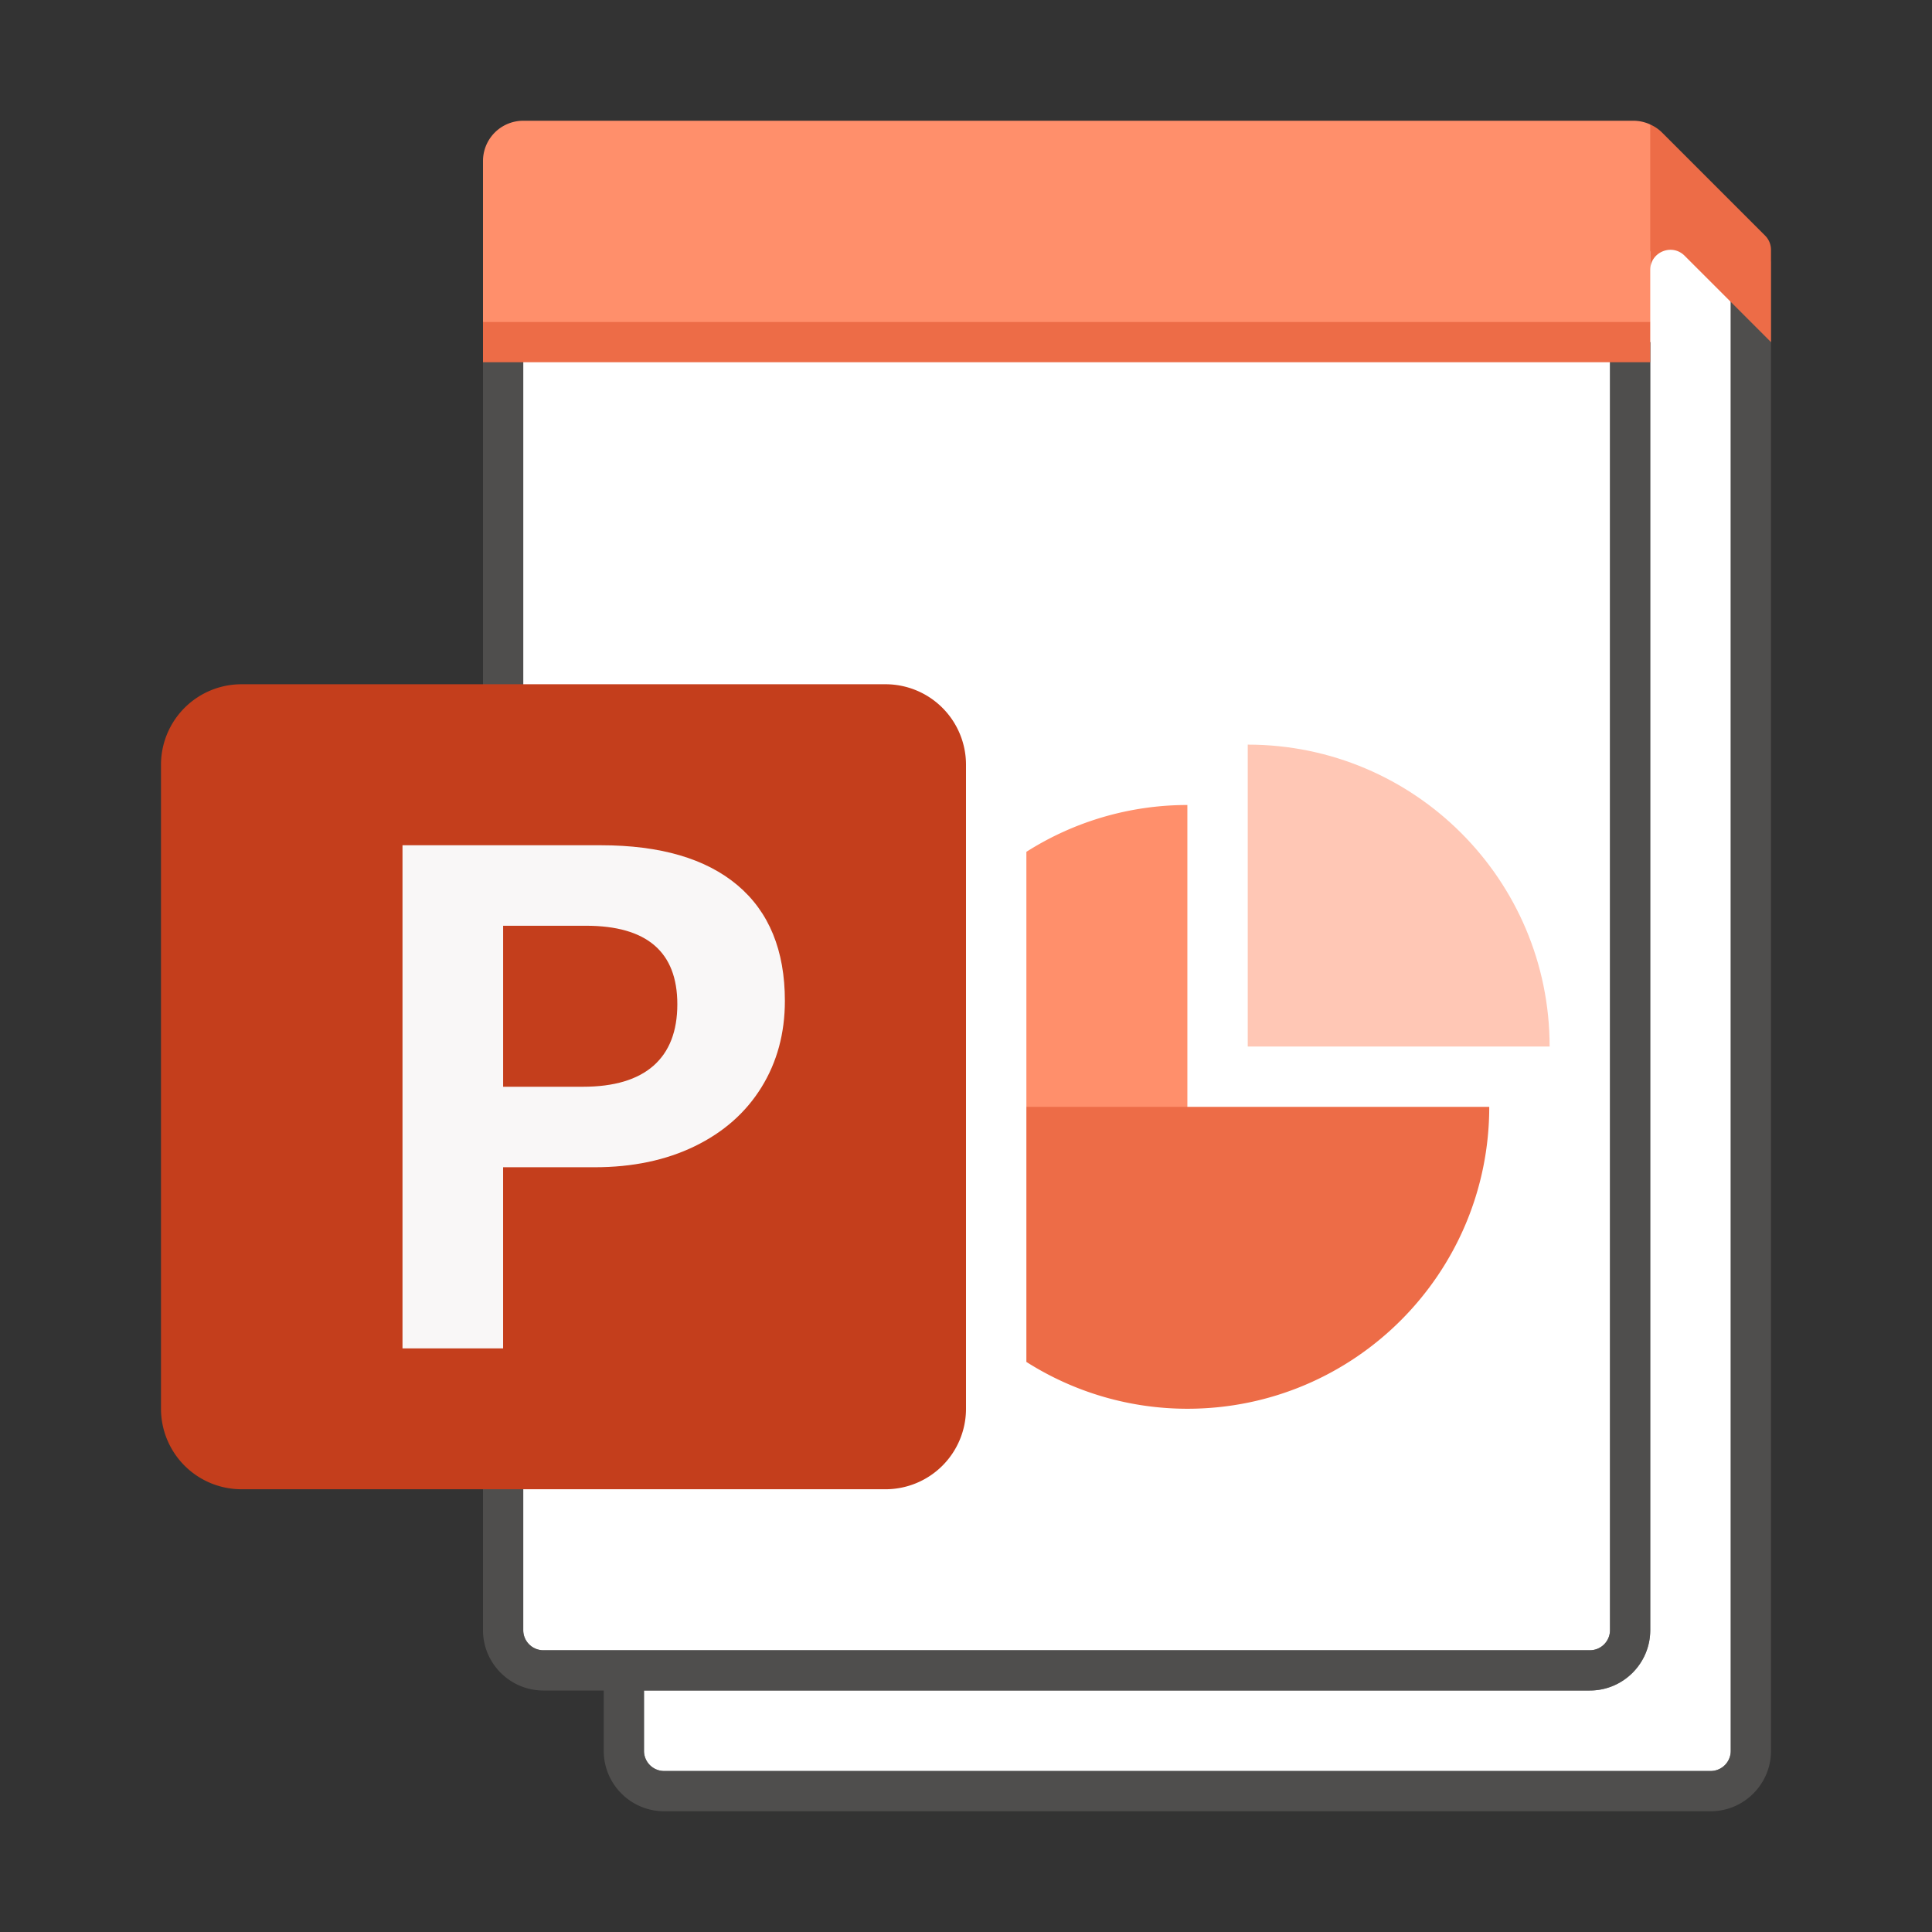 <svg xmlns="http://www.w3.org/2000/svg" viewBox="0 0 96 96"><rect x="0" y="0" width="96" height="96" fill="#333333" stroke="none"/><g fill="#FFF"><path d="M27 82h52a1 1 0 0 0 1-1V17H26v64a1 1 0 0 0 1 1z"/><path d="M82 81c0 1.654-1.346 3-3 3H32v3a1 1 0 0 0 1 1h52a1 1 0 0 0 1-1V13h1l-6-4v8h1v64z"/></g><path opacity=".64" fill="#605E5C" d="M86 13v74a1 1 0 0 1-1 1H33a1 1 0 0 1-1-1v-3h47c1.654 0 3-1.346 3-3V17h-2v64a1 1 0 0 1-1 1H27a1 1 0 0 1-1-1V17h-2v64c0 1.654 1.346 3 3 3h3v3c0 1.654 1.346 3 3 3h52c1.654 0 3-1.346 3-3V13h-2z"/><path fill="#FF8F6B" d="M82 6.186A1.993 1.993 0 0 0 81.172 6H26a2 2 0 0 0-2 2v8l1 1h56l1-1v-3.5l1-1V8l-1-1.814z"/><path fill="#ED6C47" d="M24 16h58v2H24zM83.707 12.707L88 17v-4.586a1 1 0 0 0-.293-.707l-5.121-5.121c-.17-.17-.371-.302-.586-.4v7.228c0-.89 1.077-1.337 1.707-.707zM59 55l-1-1h-6l-1 1v12.673A14.91 14.91 0 0 0 59 70c8.284 0 15-6.716 15-15H59z"/><path fill="#FF8F6B" d="M51 42.327V55h8V40a14.91 14.91 0 0 0-8 2.327z"/><path fill="#FFC7B5" d="M62 37v15h15c0-8.284-6.716-15-15-15z"/><g><path fill="#C43E1C" d="M12 74h32a4 4 0 0 0 4-4V38a4 4 0 0 0-4-4H12a4 4 0 0 0-4 4v32a4 4 0 0 0 4 4z"/><path fill="#F9F7F7" d="M29.854 42c2.955 0 5.22.663 6.79 1.985 1.57 1.323 2.356 3.24 2.356 5.748 0 1.611-.389 3.043-1.165 4.297-.777 1.255-1.882 2.23-3.314 2.926C33.09 57.652 31.43 58 29.543 58h-4.544v9H20V42h9.854zM25 54h3.967c1.546 0 2.714-.35 3.505-1.045.79-.697 1.184-1.715 1.184-3.054 0-2.6-1.513-3.901-4.542-3.901H25v8z"/></g></svg>